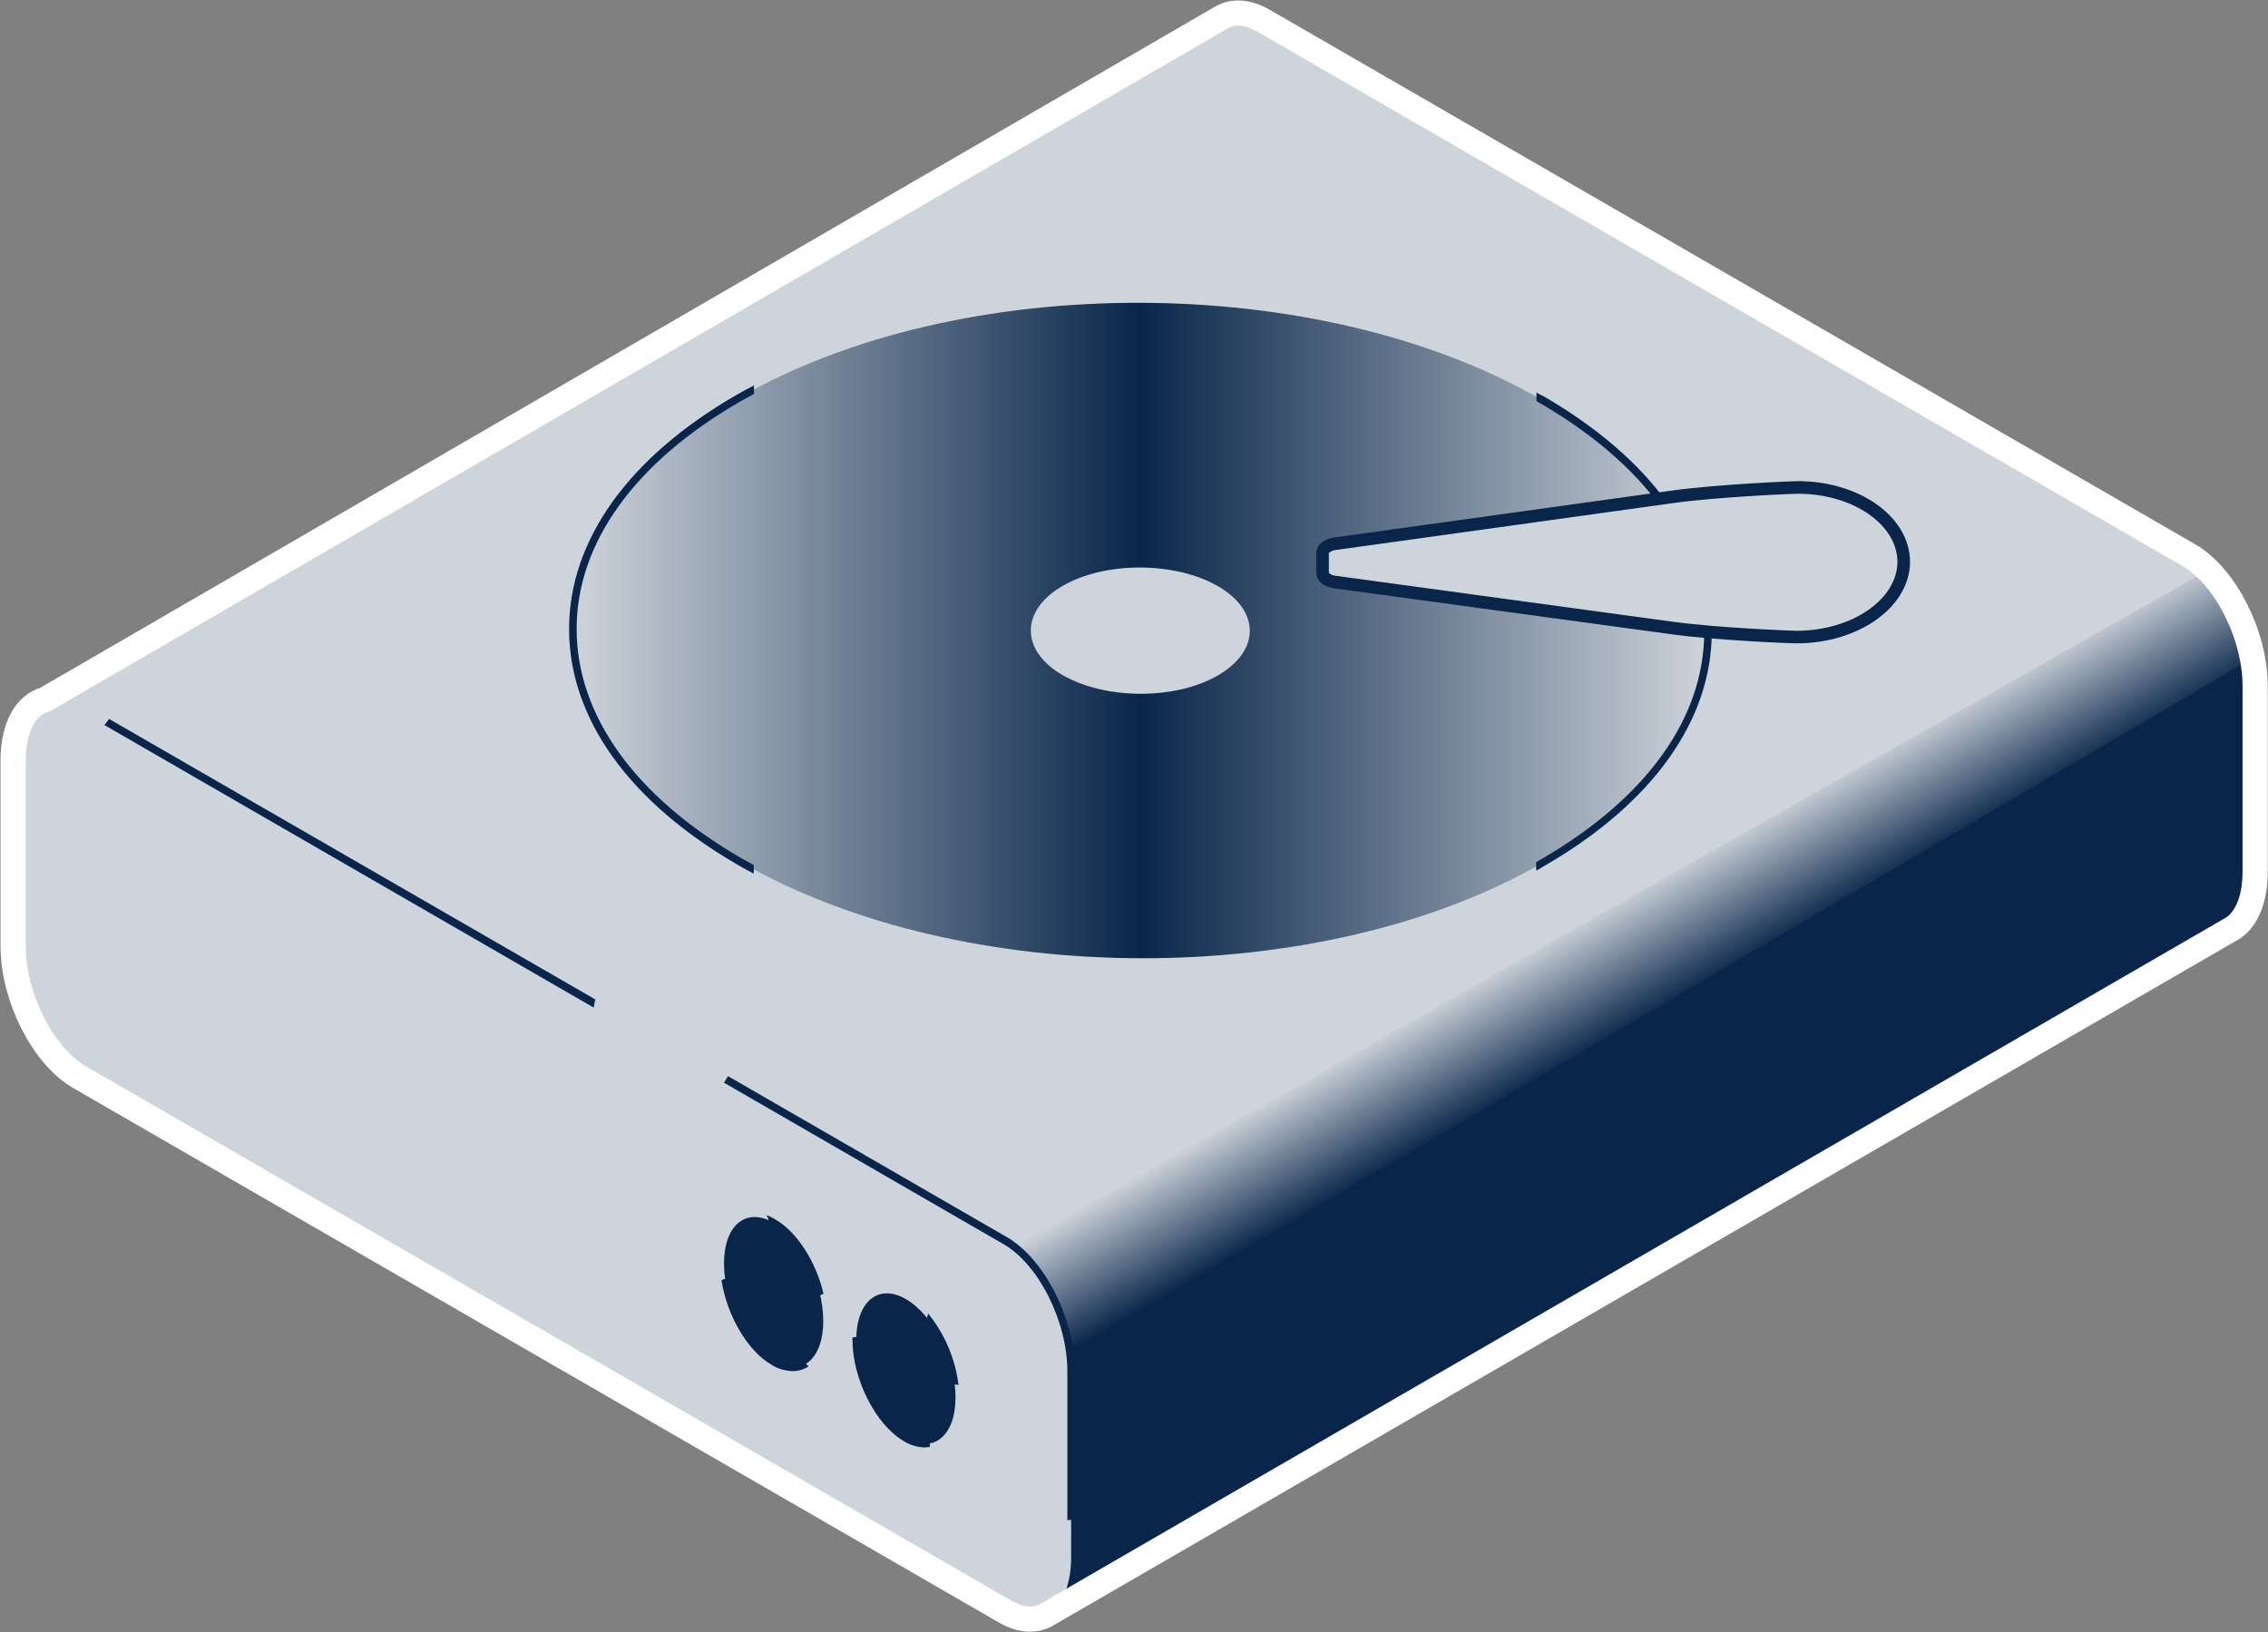 <?xml version="1.0" encoding="UTF-8"?><svg id="a" xmlns="http://www.w3.org/2000/svg" xmlns:xlink="http://www.w3.org/1999/xlink" viewBox="0 0 900.3 647.9"><rect x="0" y="0" width="900.3" height="647.9" fill="#808080" stroke="none"/><defs><style>.d,.e{fill:#09264a;}.e,.f,.g,.h{fill-rule:evenodd;}.i{fill:none;stroke:#fff;stroke-width:10px;}.i,.j{stroke-linecap:round;stroke-linejoin:round;}.f{fill:url(#c);}.g{fill:url(#b);}.h,.j{fill:#ced4db;}.j{stroke:#09264a;stroke-width:5px;}</style><linearGradient id="b" x1="794.5" y1="-325.6" x2="818.3" y2="-284.3" gradientTransform="translate(-165 689.2)" gradientUnits="userSpaceOnUse"><stop offset="0" stop-color="#ced4db"/><stop offset="1" stop-color="#09264a"/></linearGradient><linearGradient id="c" x1="227.4" y1="250.3" x2="678" y2="250.3" gradientTransform="matrix(1, 0, 0, 1, 0, 0)" gradientUnits="userSpaceOnUse"><stop offset="0" stop-color="#ced4db"/><stop offset=".5" stop-color="#09264a"/><stop offset="1" stop-color="#ced4db"/></linearGradient></defs><path d="M869,220.4L501.5,8.2c-6.4-3.7-12.3-3.9-16.9-1.1l-.4-.3L14.2,279.8l402,361,471-272-.6-.5c5.3-3.7,8.6-11.5,8.6-22.3v-73.6c0-20.4-11.7-43.6-26.2-52Z" style="fill:#09264a; fill-rule:evenodd;"/><path d="M887.1,241.1c-4.7-9-11.1-16.6-18.1-20.7L501.5,8.2c-6.4-3.7-12.3-3.9-16.9-1.1l-.4-.3L14.2,279.8l21.8,19.6,371.2,223.4L887.1,241.1Z" style="fill:#ced4db; fill-rule:evenodd;"/><path d="M416.2,541.8l477.9-280.5c-2.5-13.4-9.1-26.6-17.6-35L383.2,505.8l33,36Z" style="fill:url(#b); fill-rule:evenodd;"/><path d="M399,639.7c14.5,8.4,26.2-1.3,26.2-21.7v-73.6c0-20.3-11.8-43.6-26.2-52L31.5,280.2c-14.5-8.4-26.2,1.3-26.2,21.7v73.6c0,20.3,11.8,43.6,26.2,52l367.5,212.2Zm-39.4-124c10.9,6.3,19.7,23.7,19.7,39s-8.8,22.5-19.7,16.2-19.7-23.7-19.7-39,8.8-22.5,19.7-16.2Zm-52.5-30.3c10.9,6.3,19.7,23.7,19.7,39s-8.8,22.5-19.7,16.2-19.7-23.7-19.7-39,8.8-22.5,19.7-16.2Z" style="fill:#ced4db; fill-rule:evenodd;"/><path d="M380.5,549.8c-1.3-10.4-5.5-20.3-12.1-28.4-.2,.9-.4,1.8-.7,2.7l-.3,.7c5.4,7.2,8.8,15.6,10,24.5l3.1,.5Z" style="fill:#09264a;"/><path d="M369.1,571.4c-2.6,.6-5.6,0-8.8-1.8-10.4-6-18.9-22.9-18.9-37.7v-1.5l-2.6,.5h-.4v.9c0,15.7,9.2,33.8,20.4,40.3,2.5,1.6,5.4,2.4,8.3,2.5l2-.2v-3Z" style="fill:#09264a;"/><path d="M236,398.1c0-.4,.2-.9,.4-1.3L43.3,285.4l-1.5,2-.4,.4,194.3,112.2,.3-1.9Z" style="fill:#09264a;"/><path d="M423.7,544.4v59.1c1-.2,2-.2,3-.2v-58.9c0-20.8-12.1-44.7-27-53.3l-110.7-63.9-1.6,2.6,110.8,64c14.1,8,25.5,30.8,25.5,50.6Z" style="fill:#09264a;"/><path d="M321,542.4h0c-.8-.6-1.4-1.5-1.8-2.4,0,.1-.2,.2-.4,.2-3.1,1.8-6.9,1.4-11-.9-9-5.2-16.6-18.5-18.5-31.6h-1.9c-.3,.2-.6,.4-1,.5,2.1,13.8,10.2,28,19.9,33.6,2.5,1.6,5.4,2.4,8.3,2.5,2,0,4-.5,5.8-1.5l.6-.4h0Z" style="fill:#09264a;"/><path d="M305.2,486.1l1.1,.6c8.2,4.7,15.2,16.2,17.8,28.1l2.8-1.2c-2.9-12.5-10.4-24.5-19.1-29.5h0c-1.1-.7-2.3-1.3-3.6-1.7,.7,.9,1,1.9,1,3v.7Z" style="fill:#09264a;"/><path d="M895.2,272.4c0-20.3-11.8-43.6-26.3-52L501.5,8.2c-6.4-3.7-12.3-3.9-16.9-1.1L17.9,277.7c-7.6,2.1-12.7,10.8-12.7,24.2v73.6c0,20.3,11.8,43.6,26.2,52l367.5,212.2c6.5,3.8,12.5,3.9,17.1,1l470.6-272.4c5.3-3.7,8.6-11.5,8.6-22.3v-73.6Z" style="fill:none; stroke:#fff; stroke-linecap:round; stroke-linejoin:round; stroke-width:10px;"/><path d="M612.4,342.5c-87.8,50.7-230.4,50.5-318.6-.4-88.2-50.9-88.6-133.3-.8-184,87.8-50.7,230.4-50.5,318.6,.4,88.2,50.9,88.6,133.3,.8,184Z" style="fill:url(#c); fill-rule:evenodd;"/><path d="M294.5,340.8c-42.3-24.4-65.6-56.8-65.6-91.1,0-34.1,23-66.1,64.9-90.3,1.8-1,3.6-2,5.5-3v-3.4c-2.4,1.2-4.7,2.5-7,3.8-42.8,24.7-66.4,57.7-66.4,92.9,0,35.4,23.8,68.7,67.1,93.7,2,1.2,4.1,2.3,6.2,3.4v-3.4c-1.6-.9-3.1-1.7-4.7-2.6Z" style="fill:#09264a;"/><path d="M612.4,157.2c-.8-.5-1.7-.9-2.5-1.4v3.4c.3,.2,.7,.4,1,.6,42.3,24.4,65.6,56.8,65.6,91.1,0,34.1-23,66.1-64.9,90.3l.8,1.3-.8-1.3c-.6,.3-1.2,.7-1.8,1v3.4c1.1-.6,2.2-1.2,3.3-1.9,42.8-24.7,66.4-57.7,66.4-92.9,0-35.4-23.8-68.7-67.1-93.7Z" style="fill:#09264a;"/><path d="M483.5,268.1c-16.9,9.8-44.5,9.7-61.5,0s-17.1-25.7-.2-35.5c16.9-9.8,44.5-9.7,61.5,0s17.1,25.7,.2,35.5Z" style="fill:#ced4db; fill-rule:evenodd;"/><path d="M713.4,193.5c-2.2,0-32,1.3-49.3,3.7l-134.5,18.7c-2.6,.4-4.6,2-4.6,3.6v7.9c0,1.6,1.9,3.2,4.5,3.6l134.3,18.3c17.3,2.4,47.1,3.6,49.3,3.6,23.4,0,42.5-13.4,42.6-29.8,0-16.4-18.9-29.7-42.3-29.6Z" style="fill:#ced4db; stroke:#09264a; stroke-linecap:round; stroke-linejoin:round; stroke-width:5px;"/></svg>